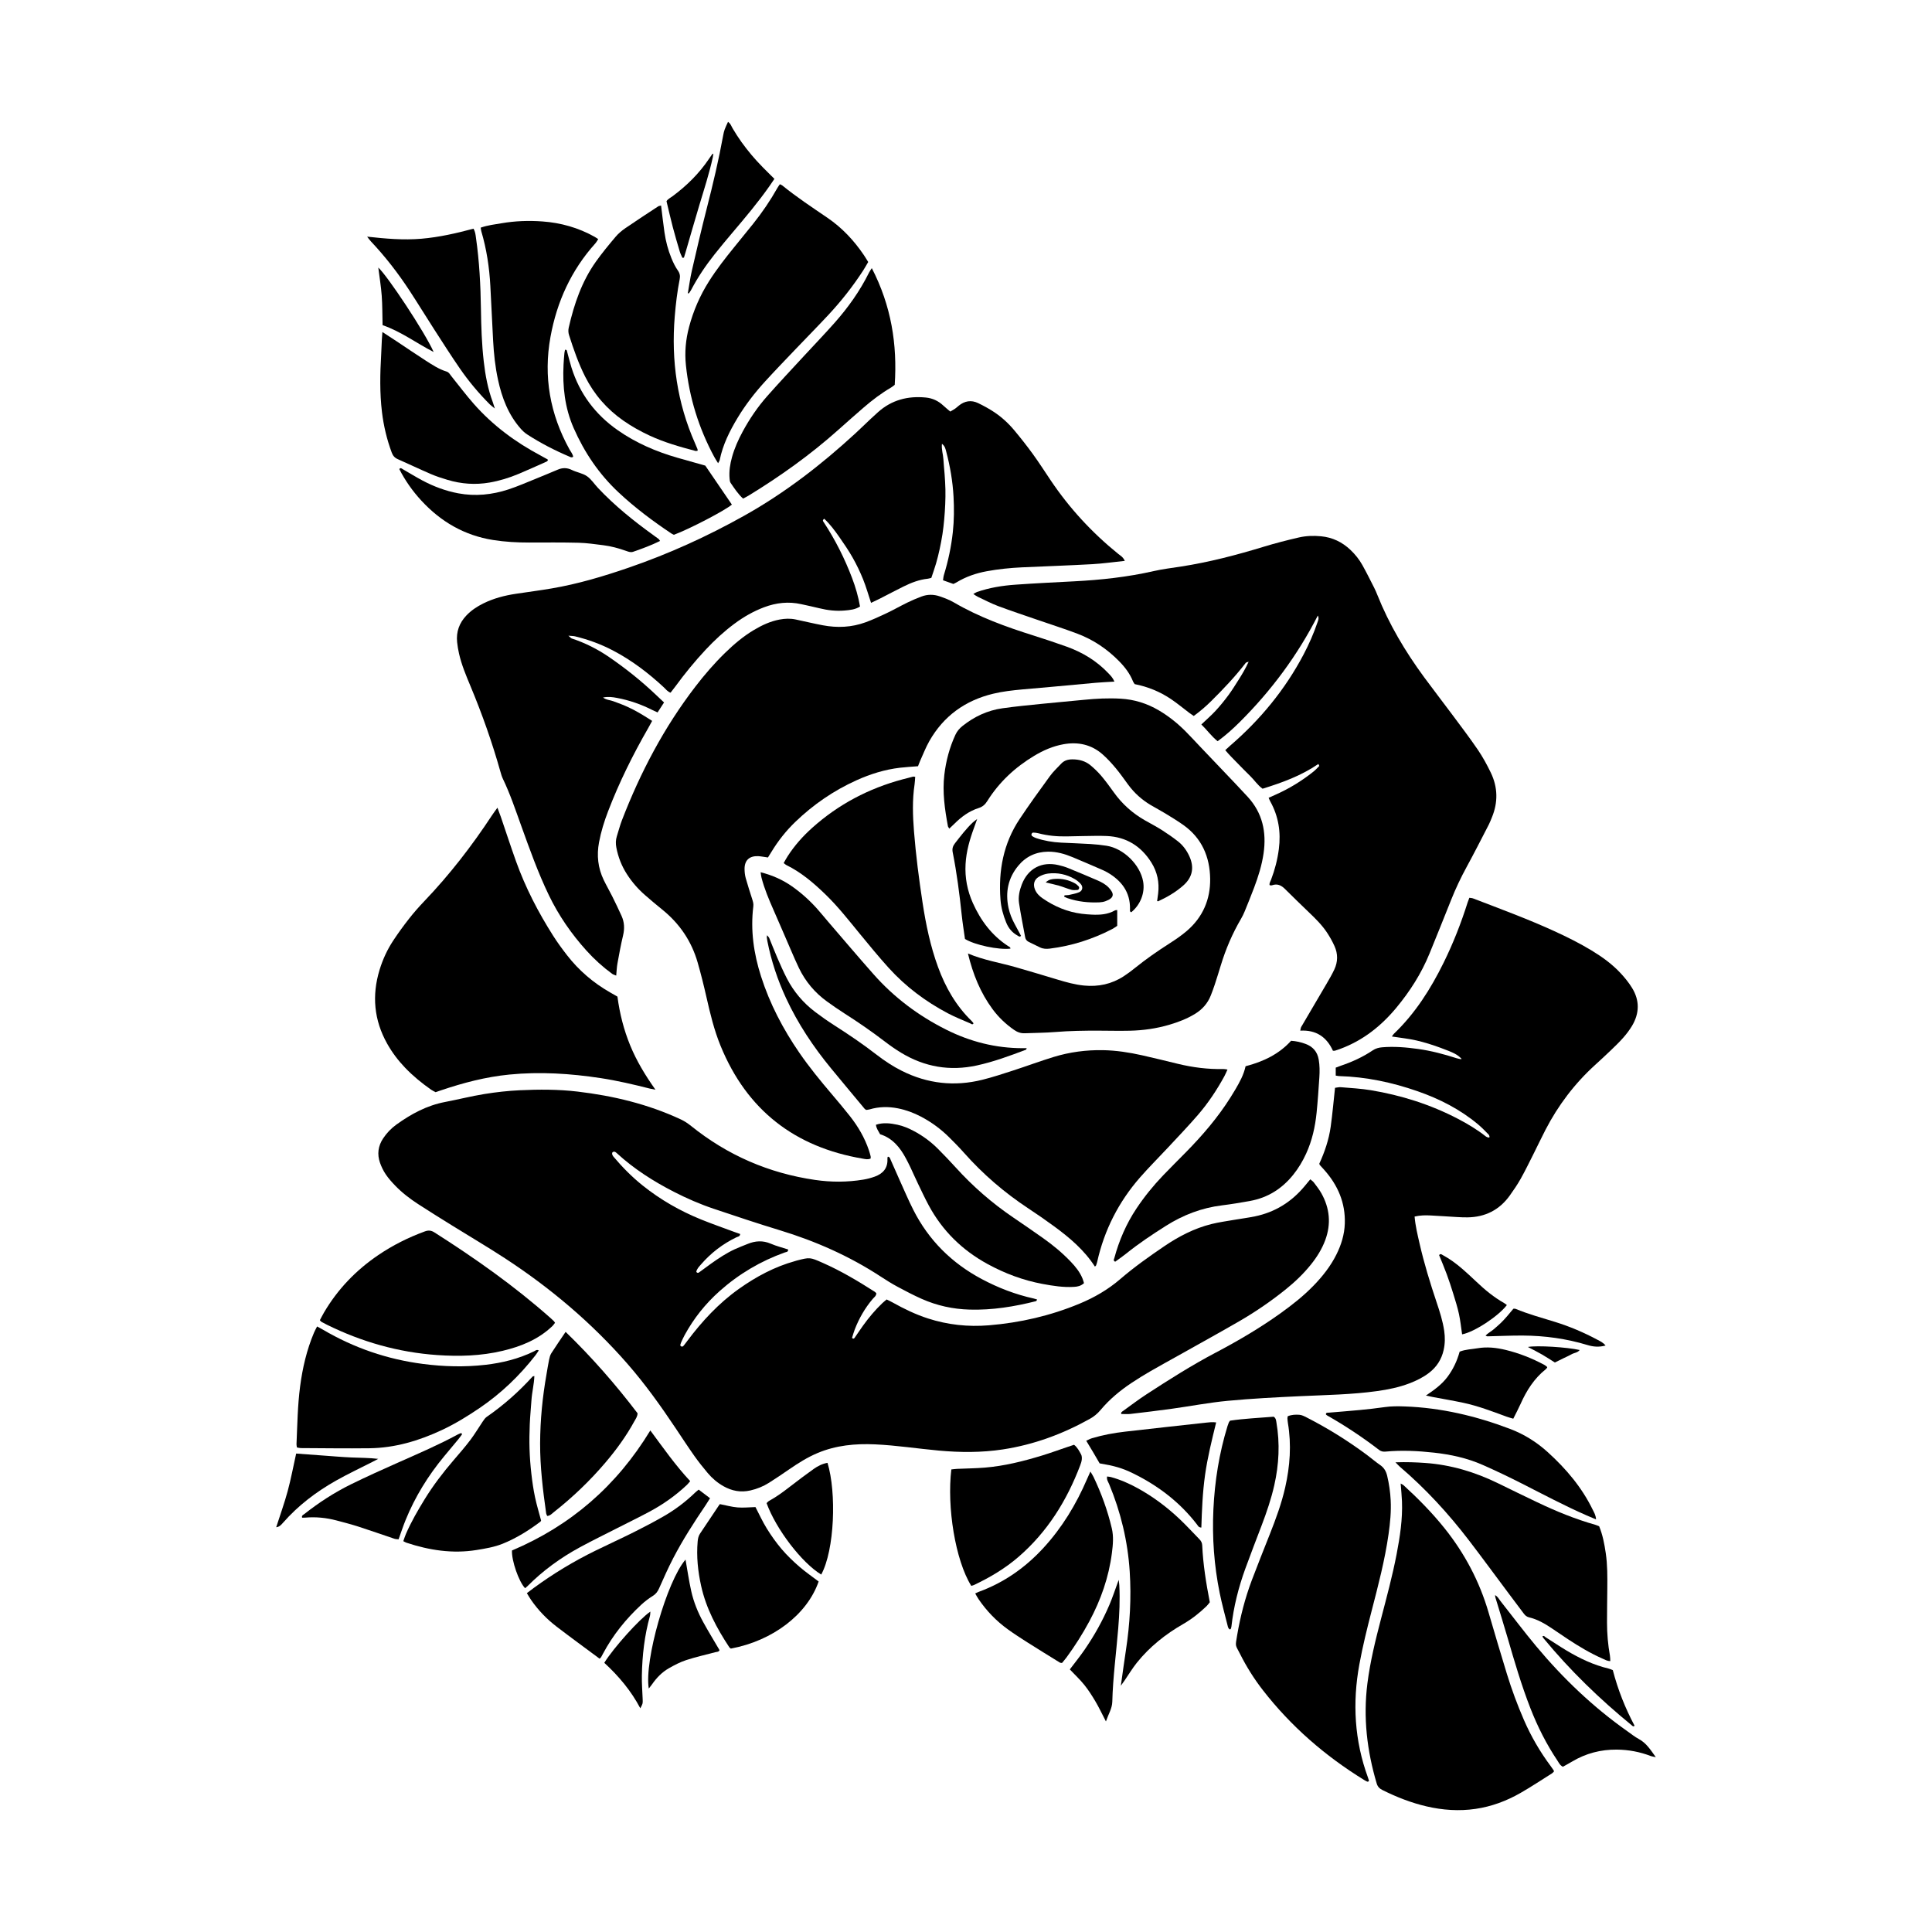 <?xml version="1.0" encoding="utf-8"?>
<!-- Generator: Adobe Illustrator 27.5.0, SVG Export Plug-In . SVG Version: 6.00 Build 0)  -->
<svg version="1.1" xmlns="http://www.w3.org/2000/svg" xmlns:xlink="http://www.w3.org/1999/xlink" x="0px" y="0px"
	 viewBox="0 0 500 500" style="enable-background:new 0 0 500 500;" xml:space="preserve">
<g id="BACKGROUND">
	<rect style="fill:#FFFFFF;" width="500" height="500"/>
</g>
<g id="OBJECTS">
	<g>
		<path d="M259.537,375.109c7.994-1.217,15.459-3.973,22.507-7.906c1.064-0.594,1.983-1.346,2.76-2.276
			c2.329-2.788,5.095-5.08,8.107-7.078c1.609-1.068,3.26-2.077,4.932-3.045c2.364-1.369,4.766-2.673,7.149-4.01
			c5.23-2.936,10.486-5.826,15.677-8.828c4.215-2.438,8.233-5.186,12.033-8.241c2.397-1.927,4.614-4.038,6.546-6.439
			c1.555-1.934,2.863-4.015,3.728-6.352c1.554-4.201,1.163-8.255-1.016-12.132c-0.552-0.982-1.265-1.875-1.942-2.782
			c-0.223-0.298-0.563-0.509-0.914-0.815c-0.543,0.654-1.005,1.212-1.468,1.77c-3.4,4.095-7.677,6.758-12.903,7.829
			c-1.76,0.361-3.549,0.581-5.321,0.889c-1.967,0.342-3.956,0.607-5.889,1.089c-4.45,1.108-8.47,3.204-12.238,5.761
			c-3.916,2.657-7.78,5.398-11.372,8.49c-3.167,2.726-6.727,4.779-10.569,6.372c-7.509,3.113-15.324,4.916-23.424,5.583
			c-5.392,0.444-10.647-0.119-15.782-1.78c-3.18-1.029-6.179-2.48-9.093-4.11c-0.51-0.285-1.043-0.528-1.581-0.798
			c-0.443,0.378-0.809,0.66-1.141,0.978c-1.836,1.757-3.466,3.694-4.945,5.756c-0.738,1.029-1.436,2.086-2.16,3.125
			c-0.148,0.212-0.318,0.451-0.715,0.089c0.224-0.701,0.426-1.464,0.71-2.195c1.118-2.88,2.637-5.526,4.641-7.89
			c0.371-0.438,0.946-0.775,0.933-1.484c-0.145-0.132-0.276-0.29-0.44-0.395c-4.326-2.769-8.733-5.39-13.444-7.466
			c-3.299-1.454-3.294-1.465-6.705-0.587c-0.129,0.033-0.253,0.083-0.382,0.118c-5.336,1.472-10.13,4.043-14.614,7.232
			c-5.215,3.709-9.503,8.342-13.323,13.437c-0.32,0.426-0.629,0.862-0.975,1.266c-0.259,0.302-0.559,0.31-0.863-0.085
			c0.058-0.213,0.096-0.478,0.201-0.712c0.3-0.668,0.599-1.339,0.95-1.981c2.353-4.314,5.372-8.099,9.041-11.368
			c4.988-4.444,10.633-7.775,16.923-10.022c0.329-0.117,0.843-0.051,0.814-0.752c-1.479-0.483-3.04-0.872-4.497-1.499
			c-2.049-0.882-4.012-0.749-6.003,0.072c-1.108,0.457-2.237,0.867-3.323,1.371c-2.184,1.014-4.187,2.338-6.143,3.733
			c-1.031,0.735-2.04,1.5-3.067,2.241c-0.224,0.161-0.477,0.237-0.737-0.117c0.132-0.784,0.715-1.351,1.23-1.944
			c2.566-2.961,5.611-5.297,9.142-7.004c0.371-0.179,0.945-0.176,0.983-0.859c-0.493-0.173-0.996-0.34-1.493-0.525
			c-2.872-1.069-5.768-2.077-8.606-3.226c-5.466-2.214-10.544-5.122-15.155-8.816c-2.768-2.217-5.245-4.73-7.527-7.438
			c-0.43-0.511-0.464-1.065-0.141-1.22c0.453-0.217,0.748,0.083,1.043,0.352c4.411,4.035,9.396,7.218,14.697,9.938
			c3.325,1.707,6.747,3.2,10.286,4.39c5.682,1.909,11.368,3.815,17.102,5.558c9.305,2.829,18.101,6.718,26.246,12.056
			c1.393,0.913,2.811,1.797,4.276,2.586c2.051,1.104,4.122,2.186,6.249,3.133c3.938,1.752,8.084,2.657,12.403,2.78
			c5.848,0.166,11.552-0.763,17.194-2.188c0.087-0.022,0.138-0.186,0.292-0.409c-0.331-0.101-0.613-0.21-0.905-0.275
			c-4.715-1.043-9.175-2.76-13.435-5.027c-7.763-4.132-13.732-10.047-17.709-17.903c-1.293-2.553-2.41-5.196-3.59-7.806
			c-0.769-1.699-1.498-3.417-2.265-5.117c-0.153-0.34-0.224-0.79-0.723-0.852c-0.034,0.05-0.084,0.093-0.093,0.144
			c-0.022,0.13-0.043,0.264-0.036,0.395c0.136,2.437-1.163,3.871-3.321,4.64c-0.936,0.333-1.913,0.594-2.893,0.756
			c-4.173,0.69-8.354,0.693-12.542,0.08c-11.947-1.748-22.635-6.382-32.042-13.951c-0.838-0.674-1.711-1.258-2.684-1.712
			c-8.483-3.955-17.456-6.101-26.705-7.197c-4.978-0.59-9.986-0.58-14.98-0.344c-3.055,0.144-6.115,0.487-9.134,0.975
			c-3.415,0.553-6.78,1.413-10.182,2.06c-4.692,0.893-8.765,3.09-12.581,5.838c-1.358,0.978-2.513,2.181-3.447,3.587
			c-1.309,1.97-1.582,4.092-0.814,6.297c0.369,1.057,0.879,2.098,1.504,3.025c0.703,1.042,1.56,1.994,2.436,2.903
			c1.765,1.832,3.783,3.375,5.907,4.759c2.959,1.927,5.965,3.784,8.964,5.648c4.528,2.814,9.129,5.516,13.591,8.431
			c11.725,7.658,22.336,16.633,31.571,27.191c4.617,5.278,8.683,10.973,12.574,16.797c1.592,2.383,3.159,4.784,4.812,7.125
			c1.075,1.522,2.242,2.984,3.442,4.41c1.165,1.384,2.541,2.552,4.126,3.443c2.173,1.221,4.461,1.647,6.937,1.081
			c1.715-0.392,3.31-1.043,4.782-1.966c1.805-1.133,3.566-2.338,5.322-3.546c2.31-1.59,4.678-3.076,7.271-4.168
			c4.773-2.01,9.779-2.48,14.894-2.248c5.533,0.251,11.005,1.107,16.512,1.611C248.51,375.913,254.039,375.946,259.537,375.109z"/>
		<path d="M225.283,108.452c-1.31,1.234-2.595,2.495-3.919,3.714c-8.807,8.108-18.229,15.392-28.694,21.258
			c-9.612,5.387-19.604,9.931-30.034,13.51c-6.5,2.23-13.066,4.195-19.849,5.348c-3.086,0.525-6.193,0.928-9.289,1.393
			c-2.914,0.438-5.742,1.175-8.398,2.485c-1.625,0.801-3.122,1.788-4.382,3.106c-1.859,1.945-2.693,4.257-2.414,6.935
			c0.103,0.991,0.272,1.98,0.492,2.952c0.663,2.938,1.835,5.705,2.988,8.47c3.004,7.202,5.6,14.544,7.713,22.057
			c0.18,0.639,0.367,1.288,0.653,1.884c1.879,3.913,3.253,8.022,4.721,12.094c2.192,6.079,4.352,12.168,7.166,18.001
			c2.539,5.265,5.823,10.016,9.73,14.346c2.015,2.234,4.235,4.248,6.666,6.022c0.281,0.205,0.651,0.287,1.041,0.453
			c0.113-1.151,0.142-2.155,0.32-3.133c0.441-2.422,0.88-4.849,1.453-7.242c0.423-1.765,0.354-3.44-0.388-5.074
			c-0.77-1.697-1.576-3.379-2.406-5.047c-0.712-1.431-1.52-2.815-2.213-4.255c-1.494-3.104-1.842-6.353-1.21-9.743
			c0.516-2.765,1.348-5.43,2.35-8.044c2.868-7.483,6.417-14.64,10.413-21.58c0.325-0.564,0.626-1.143,0.983-1.798
			c-0.862-0.542-1.635-1.049-2.428-1.523c-0.801-0.478-1.608-0.948-2.436-1.376c-0.828-0.428-1.673-0.826-2.532-1.187
			c-0.859-0.361-1.749-0.646-2.616-0.989c-0.824-0.326-1.788-0.295-2.702-0.972c1.349-0.273,2.463-0.117,3.577,0.092
			c3.231,0.605,6.305,1.667,9.232,3.161c0.4,0.204,0.817,0.376,1.309,0.601c0.583-0.897,1.115-1.716,1.676-2.579
			c-0.719-0.676-1.348-1.261-1.969-1.854c-3.819-3.643-7.926-6.929-12.279-9.911c-2.987-2.046-6.189-3.655-9.631-4.788
			c-0.204-0.067-0.357-0.288-0.874-0.726c0.878,0.083,1.326,0.072,1.747,0.174c3.38,0.822,6.625,2.008,9.714,3.618
			c4.885,2.545,9.219,5.846,13.244,9.58c0.518,0.481,0.94,1.105,1.732,1.382c0.435-0.563,0.849-1.075,1.238-1.606
			c2.441-3.341,5.054-6.539,7.883-9.559c2.283-2.437,4.729-4.697,7.413-6.69c2.366-1.757,4.899-3.213,7.664-4.255
			c3.132-1.181,6.329-1.536,9.618-0.804c1.56,0.347,3.126,0.673,4.677,1.055c2.153,0.53,4.331,0.787,6.541,0.593
			c1.372-0.12,2.766-0.238,4.002-1.041c-0.446-2.573-1.158-4.995-2.055-7.365c-1.918-5.066-4.344-9.874-7.314-14.407
			c-0.158-0.241-0.485-0.511,0.102-0.939c1.486,1.384,2.711,3.028,3.881,4.699c1.222,1.745,2.428,3.513,3.476,5.364
			c1.014,1.792,1.916,3.664,2.688,5.574c0.792,1.96,1.366,4.008,2.073,6.131c0.78-0.373,1.503-0.699,2.209-1.059
			c2.078-1.058,4.137-2.156,6.227-3.188c1.979-0.977,4.026-1.768,6.249-2.002c0.259-0.027,0.511-0.118,0.912-0.214
			c0.402-1.214,0.852-2.459,1.223-3.727c0.354-1.214,0.656-2.445,0.925-3.681c0.284-1.301,0.536-2.611,0.739-3.927
			c0.193-1.25,0.331-2.51,0.446-3.771c0.121-1.327,0.211-2.659,0.266-3.99c0.052-1.265,0.078-2.533,0.05-3.798
			c-0.03-1.332-0.122-2.663-0.214-3.992c-0.087-1.263-0.243-2.521-0.306-3.785c-0.063-1.271-0.537-2.513-0.379-4.033
			c0.817,0.631,0.929,1.358,1.111,2.043c1.01,3.811,1.67,7.686,1.888,11.62c0.17,3.061,0.15,6.123-0.181,9.185
			c-0.41,3.792-1.204,7.492-2.317,11.133c-0.126,0.413-0.145,0.86-0.221,1.338c0.993,0.354,1.86,0.663,2.677,0.954
			c0.327-0.161,0.575-0.262,0.801-0.399c2.423-1.472,5.051-2.379,7.83-2.89c3.02-0.555,6.067-0.87,9.131-1.01
			c6.059-0.276,12.121-0.482,18.177-0.818c2.72-0.151,5.428-0.542,8.427-0.854c-0.46-1.031-1.146-1.36-1.689-1.799
			c-6.788-5.49-12.645-11.83-17.515-19.08c-1.524-2.268-3-4.571-4.603-6.783c-1.524-2.102-3.137-4.144-4.8-6.138
			c-1.498-1.796-3.228-3.385-5.175-4.684c-1.323-0.883-2.737-1.65-4.17-2.344c-1.788-0.866-3.499-0.582-5.038,0.68
			c-0.309,0.253-0.601,0.532-0.929,0.758c-0.371,0.256-0.775,0.466-1.254,0.748c-0.654-0.563-1.268-1.06-1.846-1.595
			c-1.266-1.173-2.743-1.864-4.463-2.034c-4.671-0.462-8.866,0.622-12.415,3.812C226.556,107.276,225.914,107.858,225.283,108.452z"
			/>
		<path d="M262.823,151.312c-3.393,0.24-6.752,0.772-9.985,1.899c-0.281,0.098-0.531,0.288-0.941,0.516
			c0.504,0.319,0.816,0.566,1.167,0.73c1.748,0.82,3.465,1.726,5.269,2.402c3.367,1.261,6.784,2.386,10.182,3.562
			c3.461,1.198,6.956,2.306,10.379,3.604c4.104,1.556,7.678,3.977,10.755,7.118c1.506,1.536,2.792,3.221,3.59,5.243
			c0.094,0.238,0.275,0.442,0.42,0.668c3.407,0.668,6.542,1.954,9.388,3.868c1.655,1.113,3.191,2.401,4.786,3.604
			c0.355,0.268,0.732,0.508,1.107,0.768c1.654-1.204,3.115-2.462,4.49-3.823c3.176-3.145,6.253-6.377,8.977-9.931
			c0.083-0.108,0.293-0.119,0.742-0.287c-0.803,1.761-1.649,3.17-2.525,4.558c-0.888,1.409-1.768,2.829-2.758,4.165
			c-1.03,1.39-2.13,2.738-3.305,4.007c-1.121,1.21-2.378,2.294-3.653,3.508c1.466,1.424,2.612,3.051,4.214,4.34
			c2.133-1.558,4.009-3.256,5.798-5.039c8.113-8.088,14.872-17.18,20.126-27.48c0.375,0.684,0.1,1.222-0.086,1.766
			c-0.97,2.844-2.168,5.588-3.565,8.247c-4.807,9.142-11.255,16.964-19.068,23.687c-0.392,0.337-0.763,0.698-1.234,1.132
			c1.059,1.254,2.141,2.325,3.206,3.411c1.073,1.095,2.135,2.202,3.239,3.265c1.092,1.052,1.913,2.376,3.214,3.301
			c5.062-1.569,9.986-3.353,14.444-6.403c0.101,0.23,0.269,0.482,0.224,0.528c-0.506,0.525-1.012,1.061-1.581,1.513
			c-2.987,2.375-6.219,4.354-9.711,5.901c-0.542,0.24-1.08,0.486-1.808,0.814c0.19,0.424,0.28,0.67,0.405,0.896
			c2.156,3.866,2.803,7.987,2.24,12.36c-0.351,2.73-1.029,5.356-2.007,7.919c-0.173,0.453-0.49,0.91-0.391,1.407
			c0.193,0.059,0.254,0.096,0.313,0.092c0.132-0.007,0.269-0.015,0.392-0.057c1.306-0.45,2.316,0.029,3.241,0.945
			c2.082,2.062,4.18,4.109,6.297,6.136c1.688,1.617,3.353,3.259,4.642,5.218c0.728,1.107,1.384,2.279,1.927,3.487
			c0.892,1.985,0.873,4.035-0.048,6.009c-0.589,1.263-1.296,2.475-2,3.681c-2.183,3.74-4.394,7.464-6.578,11.203
			c-0.143,0.246-0.15,0.571-0.245,0.962c4.163-0.237,6.858,1.701,8.451,5.198c0.263,0,0.404,0.032,0.523-0.006
			c0.507-0.163,1.011-0.336,1.51-0.523c5.77-2.163,10.426-5.852,14.33-10.541c3.56-4.275,6.53-8.925,8.639-14.092
			c1.888-4.625,3.753-9.26,5.601-13.901c1.16-2.913,2.497-5.735,4.001-8.489c1.979-3.623,3.842-7.309,5.74-10.976
			c0.305-0.59,0.533-1.22,0.789-1.835c1.628-3.914,1.556-7.818-0.28-11.619c-0.983-2.033-2.073-4.04-3.344-5.903
			c-2.139-3.136-4.444-6.159-6.71-9.207c-2.386-3.209-4.841-6.367-7.207-9.59c-4.868-6.632-9.056-13.657-12.11-21.323
			c-0.246-0.618-0.508-1.234-0.81-1.826c-0.998-1.957-1.972-3.929-3.043-5.846c-0.814-1.458-1.856-2.767-3.073-3.923
			c-2.149-2.04-4.667-3.261-7.645-3.543c-1.945-0.185-3.883-0.119-5.765,0.318c-3.046,0.707-6.083,1.483-9.074,2.396
			c-7.017,2.142-14.098,3.988-21.355,5.117c-2.369,0.369-4.76,0.648-7.093,1.18c-6.782,1.548-13.658,2.289-20.589,2.648
			C272.933,150.708,267.874,150.955,262.823,151.312z"/>
		<path d="M380.268,232.347c-0.175,0.468-0.33,0.831-0.448,1.205c-1.69,5.344-3.728,10.553-6.205,15.58
			c-3.348,6.795-7.359,13.137-12.882,18.417c-0.175,0.167-0.292,0.393-0.513,0.698c2.233,0.349,4.339,0.559,6.385,1.031
			c2.069,0.478,4.111,1.126,6.107,1.857c3.752,1.374,4.451,1.796,5.541,2.883c-0.053,0.034-0.114,0.106-0.159,0.097
			c-0.385-0.074-0.778-0.133-1.15-0.252c-3.239-1.041-6.521-1.911-9.895-2.384c-3.107-0.436-6.224-0.704-9.366-0.437
			c-0.879,0.075-1.676,0.291-2.429,0.798c-2.557,1.723-5.342,2.99-8.259,3.976c-0.431,0.146-0.852,0.32-1.309,0.493
			c0,0.721,0,1.355,0,2.05c0.346,0.056,0.6,0.126,0.855,0.133c6.99,0.194,13.74,1.626,20.325,3.919
			c5.711,1.988,11.03,4.699,15.685,8.604c0.966,0.811,1.839,1.735,2.73,2.631c0.147,0.148,0.164,0.424,0.234,0.624
			c-0.182,0.091-0.252,0.157-0.292,0.142c-0.239-0.091-0.505-0.156-0.699-0.31c-2.26-1.782-4.717-3.252-7.262-4.577
			c-7.095-3.693-14.632-6.073-22.502-7.38c-2.556-0.424-5.163-0.553-7.75-0.776c-0.497-0.043-1.011,0.103-1.504,0.16
			c-0.377,3.448-0.663,6.759-1.12,10.047c-0.47,3.378-1.574,6.593-2.949,9.583c0.071,0.208,0.076,0.285,0.116,0.33
			c0.397,0.446,0.805,0.883,1.202,1.33c3.498,3.947,5.457,8.485,5.282,13.833c-0.093,2.848-0.915,5.506-2.182,8.037
			c-1.506,3.011-3.564,5.62-5.897,8.024c-2.61,2.689-5.538,4.997-8.577,7.174c-5.321,3.81-10.953,7.119-16.734,10.161
			c-6.203,3.264-12.107,7.01-17.97,10.827c-2.064,1.344-4.026,2.844-6.028,4.283c-0.251,0.181-0.596,0.342-0.464,0.783
			c0.795,0,1.597,0.078,2.38-0.013c3.572-0.417,7.144-0.845,10.706-1.339c4.816-0.667,9.604-1.596,14.438-2.053
			c6.299-0.596,12.627-0.917,18.95-1.211c6.59-0.307,13.19-0.4,19.738-1.31c2.843-0.395,5.646-0.967,8.34-1.99
			c1.814-0.689,3.544-1.538,5.093-2.724c1.983-1.518,3.246-3.485,3.791-5.931c0.368-1.652,0.383-3.296,0.138-4.963
			c-0.37-2.519-1.147-4.928-1.951-7.328c-1.692-5.055-3.262-10.146-4.445-15.347c-0.5-2.2-1.046-4.394-1.264-6.885
			c1.479-0.341,2.805-0.349,4.127-0.283c2.263,0.112,4.523,0.28,6.786,0.407c0.931,0.053,1.864,0.098,2.795,0.085
			c4.576-0.065,8.25-1.919,10.922-5.649c1.007-1.406,1.989-2.844,2.834-4.35c1.173-2.089,2.22-4.25,3.299-6.392
			c1.049-2.082,2.039-4.195,3.11-6.265c3.279-6.336,7.521-11.941,12.801-16.751c1.38-1.257,2.754-2.521,4.099-3.814
			c1.104-1.062,2.213-2.127,3.224-3.276c0.832-0.946,1.612-1.963,2.259-3.042c1.951-3.252,2.022-6.589,0.026-9.836
			c-0.83-1.351-1.85-2.611-2.93-3.778c-2.187-2.363-4.78-4.237-7.527-5.905c-3.138-1.905-6.419-3.533-9.754-5.056
			c-6.852-3.131-13.919-5.728-20.944-8.429C380.943,232.402,380.614,232.404,380.268,232.347z"/>
		<path d="M180.552,249.094c0.845,2.942,1.586,5.917,2.261,8.903c0.97,4.293,1.996,8.567,3.665,12.65
			c6.806,16.646,19.212,26.247,36.86,29.221c0.642,0.108,1.307,0.29,1.986-0.051c0-0.195,0.037-0.396-0.007-0.576
			c-0.128-0.516-0.271-1.03-0.441-1.534c-1.095-3.259-2.813-6.182-4.927-8.869c-1.524-1.937-3.117-3.822-4.712-5.702
			c-2.935-3.456-5.809-6.96-8.38-10.699c-4.214-6.128-7.634-12.653-9.906-19.76c-1.891-5.914-2.762-11.932-1.99-18.129
			c0.088-0.706-0.12-1.307-0.32-1.94c-0.562-1.777-1.15-3.547-1.647-5.342c-0.211-0.76-0.298-1.576-0.304-2.368
			c-0.017-2.249,1.247-3.417,3.524-3.326c0.398,0.016,0.794,0.084,1.19,0.138c0.445,0.061,0.889,0.134,1.338,0.202
			c0.331-0.531,0.617-0.978,0.892-1.432c1.739-2.864,3.798-5.473,6.214-7.796c4.654-4.475,9.904-8.079,15.792-10.739
			c3.603-1.628,7.344-2.796,11.281-3.258c1.514-0.178,3.04-0.257,4.659-0.389c0.18-0.456,0.351-0.954,0.568-1.432
			c0.77-1.696,1.44-3.451,2.357-5.064c3.693-6.495,9.264-10.516,16.505-12.264c2.469-0.596,4.985-0.873,7.505-1.111
			c2.521-0.238,5.045-0.438,7.566-0.667c3.848-0.35,7.694-0.723,11.544-1.06c1.514-0.133,3.035-0.194,4.788-0.302
			c-0.434-1.027-1.015-1.576-1.556-2.148c-3.04-3.214-6.722-5.438-10.859-6.916c-2.822-1.007-5.665-1.959-8.523-2.859
			c-7.129-2.247-14.132-4.78-20.621-8.573c-1.14-0.666-2.409-1.14-3.664-1.571c-1.551-0.533-3.157-0.539-4.706,0.047
			c-1.243,0.47-2.474,0.99-3.668,1.572c-1.796,0.875-3.534,1.872-5.338,2.729c-1.802,0.856-3.623,1.695-5.495,2.379
			c-3.588,1.309-7.297,1.471-11.032,0.766c-2.355-0.445-4.687-1.005-7.032-1.503c-1.388-0.295-2.77-0.244-4.166,0.018
			c-2.397,0.451-4.559,1.464-6.629,2.696c-2.766,1.645-5.203,3.714-7.5,5.953c-2.774,2.704-5.297,5.631-7.655,8.699
			c-8.105,10.544-14.221,22.187-19.001,34.558c-0.527,1.363-0.888,2.791-1.332,4.187c-0.31,0.973-0.318,1.928-0.121,2.947
			c0.474,2.457,1.366,4.726,2.71,6.829c1.302,2.037,2.87,3.845,4.689,5.43c1.457,1.27,2.932,2.521,4.437,3.732
			C175.849,238.99,178.959,243.548,180.552,249.094z"/>
		<path d="M284.423,266.734c2.665,0.011,5.332,0.073,7.995,0.013c3.475-0.078,6.901-0.566,10.243-1.555
			c2.307-0.682,4.54-1.538,6.603-2.799c1.878-1.148,3.279-2.707,4.087-4.768c0.364-0.929,0.716-1.865,1.026-2.813
			c0.539-1.645,1.053-3.298,1.557-4.954c1.284-4.223,3.004-8.255,5.241-12.065c0.369-0.629,0.69-1.294,0.966-1.969
			c0.83-2.034,1.655-4.072,2.431-6.127c1.083-2.87,1.997-5.79,2.439-8.84c0.797-5.5-0.266-10.475-4.125-14.661
			c-1.083-1.176-2.175-2.344-3.276-3.503c-2.983-3.139-5.974-6.271-8.961-9.407c-1.287-1.351-2.542-2.733-3.861-4.051
			c-2.081-2.079-4.362-3.914-6.907-5.407c-3.042-1.784-6.306-2.808-9.837-3.011c-3.204-0.184-6.39-0.022-9.577,0.3
			c-3.578,0.361-7.163,0.657-10.741,1.024c-3.444,0.352-6.895,0.675-10.321,1.163c-3.838,0.546-7.254,2.148-10.292,4.563
			c-0.798,0.634-1.427,1.365-1.859,2.303c-1.518,3.297-2.437,6.746-2.861,10.35c-0.529,4.5,0.115,8.904,0.927,13.301
			c0.032,0.175,0.184,0.329,0.358,0.624c0.471-0.448,0.896-0.834,1.302-1.239c1.814-1.813,3.842-3.317,6.309-4.094
			c1.032-0.325,1.673-0.927,2.232-1.82c3.064-4.895,7.186-8.716,12.116-11.682c2.356-1.418,4.855-2.509,7.576-2.999
			c3.745-0.674,7.184,0.042,10.09,2.575c1.248,1.088,2.376,2.333,3.442,3.605c1.154,1.377,2.179,2.861,3.246,4.309
			c1.563,2.121,3.485,3.848,5.738,5.202c1.256,0.754,2.562,1.425,3.812,2.189c1.59,0.972,3.19,1.937,4.708,3.015
			c4.786,3.397,6.863,8.247,6.941,13.933c0.073,5.322-1.902,9.906-5.977,13.428c-1.404,1.214-2.959,2.272-4.526,3.276
			c-3.09,1.978-6.097,4.063-8.952,6.369c-0.932,0.752-1.896,1.474-2.898,2.128c-3.132,2.045-6.576,2.779-10.291,2.417
			c-2.338-0.228-4.574-0.854-6.809-1.527c-3.633-1.094-7.266-2.188-10.914-3.233c-4.014-1.15-8.172-1.789-12.321-3.533
			c1.301,5.372,3.233,10.15,6.367,14.397c1.557,2.11,3.427,3.889,5.587,5.383c0.863,0.598,1.751,0.906,2.795,0.861
			c2.596-0.112,5.2-0.107,7.788-0.317C276.832,266.778,280.625,266.719,284.423,266.734z"/>
		<path d="M100.2,270.103c1.278,2.278,2.84,4.347,4.647,6.232c2.037,2.125,4.302,3.98,6.71,5.664
			c0.372,0.26,0.793,0.449,1.163,0.656c0.52-0.177,0.96-0.328,1.4-0.477c5.756-1.947,11.608-3.481,17.673-4.08
			c7.941-0.785,15.835-0.279,23.7,0.923c4.283,0.655,8.496,1.645,12.693,2.706c0.373,0.094,0.756,0.152,1.447,0.288
			c-2.677-3.773-4.901-7.469-6.549-11.49c-1.65-4.027-2.706-8.205-3.29-12.602c-0.632-0.363-1.261-0.725-1.891-1.084
			c-4.337-2.473-8.066-5.66-11.13-9.598c-1.267-1.628-2.493-3.299-3.599-5.038c-3.871-6.087-7.177-12.468-9.618-19.268
			c-1.372-3.822-2.625-7.686-3.939-11.529c-0.233-0.681-0.499-1.35-0.882-2.378c-0.622,0.871-1.024,1.395-1.385,1.945
			c-5.21,7.924-10.987,15.397-17.548,22.258c-1.38,1.443-2.704,2.95-3.937,4.52c-1.438,1.831-2.811,3.721-4.094,5.664
			c-1.547,2.343-2.72,4.888-3.54,7.58C96.208,257.637,96.786,264.019,100.2,270.103z"/>
		<path d="M283.651,327.516c0.109-0.313,0.228-0.624,0.3-0.946c1.837-8.237,5.557-15.53,11.103-21.869
			c2.324-2.656,4.836-5.147,7.241-7.732c2.586-2.781,5.219-5.523,7.701-8.395c2.663-3.082,4.919-6.47,6.872-10.05
			c0.277-0.507,0.492-1.048,0.806-1.726c-0.49-0.064-0.798-0.144-1.103-0.137c-3.956,0.093-7.844-0.406-11.684-1.332
			c-3.107-0.75-6.209-1.526-9.328-2.222c-3.321-0.742-6.684-1.263-10.091-1.326c-4.359-0.08-8.654,0.491-12.82,1.77
			c-3.5,1.074-6.935,2.357-10.419,3.487c-2.659,0.862-5.32,1.742-8.029,2.415c-7.198,1.787-14.147,1.016-20.794-2.313
			c-2.333-1.169-4.502-2.598-6.559-4.194c-3.532-2.741-7.234-5.231-10.996-7.642c-1.681-1.077-3.323-2.227-4.913-3.435
			c-3.07-2.331-5.515-5.222-7.289-8.644c-0.918-1.772-1.717-3.608-2.514-5.439c-0.718-1.648-1.352-3.333-2.044-4.993
			c-0.101-0.242-0.318-0.437-0.563-0.762c-0.046,0.328-0.091,0.46-0.077,0.587c0.037,0.33,0.091,0.66,0.155,0.986
			c1.007,5.124,2.652,10.038,4.85,14.772c3.051,6.571,7.037,12.543,11.627,18.124c2.878,3.5,5.787,6.976,8.686,10.459
			c0.081,0.098,0.212,0.154,0.408,0.291c0.246-0.038,0.578-0.053,0.889-0.145c2.419-0.711,4.857-0.752,7.319-0.265
			c2.109,0.418,4.097,1.161,5.995,2.159c2.674,1.406,5.084,3.181,7.23,5.301c1.327,1.311,2.639,2.644,3.875,4.04
			c4.892,5.523,10.43,10.287,16.583,14.353c2.279,1.506,4.531,3.058,6.733,4.674c3.987,2.926,7.759,6.087,10.561,10.422
			C283.557,327.608,283.632,327.571,283.651,327.516z"/>
		<path d="M401.307,457.052c-2.757-3.701-5.064-7.663-6.903-11.896c-1.699-3.912-3.182-7.906-4.431-11.982
			c-1.618-5.282-3.189-10.578-4.736-15.881c-2.345-8.036-6.188-15.291-11.41-21.808c-3.212-4.009-6.818-7.661-10.608-11.127
			c-0.137-0.125-0.327-0.193-0.726-0.419c0.127,1.692,0.279,3.145,0.336,4.602c0.183,4.624-0.517,9.164-1.386,13.683
			c-1.081,5.626-2.579,11.152-4.026,16.69c-1.447,5.54-2.818,11.092-3.538,16.791c-1.113,8.808-0.108,17.396,2.411,25.861
			c0.259,0.87,0.754,1.331,1.507,1.706c3.651,1.814,7.426,3.301,11.4,4.222c4.185,0.97,8.41,1.27,12.693,0.641
			c4.148-0.609,7.997-2.049,11.603-4.113c2.771-1.587,5.436-3.36,8.141-5.061c0.212-0.133,0.374-0.345,0.513-0.477
			c-0.02-0.167-0.006-0.244-0.038-0.29C401.848,457.808,401.584,457.424,401.307,457.052z"/>
		<path d="M351.806,430.714c0.854-4.654,1.985-9.239,3.169-13.815c1.702-6.574,3.427-13.143,4.385-19.88
			c0.413-2.905,0.698-5.823,0.548-8.762c-0.109-2.131-0.411-4.237-0.908-6.318c-0.274-1.147-0.786-2.076-1.789-2.768
			c-1.15-0.793-2.214-1.709-3.334-2.547c-4.973-3.717-10.225-6.988-15.754-9.811c-0.582-0.297-1.216-0.625-1.844-0.669
			c-0.979-0.07-1.993-0.037-3.008,0.372c-0.049,0.304-0.095,0.434-0.086,0.56c0.029,0.398,0.057,0.799,0.123,1.192
			c0.945,5.602,0.55,11.146-0.697,16.658c-0.944,4.171-2.418,8.164-3.986,12.13c-1.566,3.962-3.153,7.917-4.657,11.902
			c-1.744,4.622-2.97,9.397-3.799,14.261c-0.523,3.068-0.474,2.365,0.724,4.757c1.675,3.343,3.657,6.504,5.953,9.456
			c7.28,9.361,16.092,17.002,26.172,23.211c0.17,0.105,0.341,0.213,0.524,0.291c0.217,0.093,0.438,0.348,0.758-0.051
			c-0.077-0.245-0.16-0.552-0.27-0.85C350.527,450.469,349.974,440.69,351.806,430.714z"/>
		<path d="M190.009,63.971c-2.311,2.845-4.564,5.731-6.527,8.833c-2.333,3.686-4.047,7.633-5.162,11.853
			c-0.859,3.252-1.159,6.498-0.805,9.879c0.878,8.398,3.324,16.276,7.321,23.692c0.279,0.517,0.611,1.006,1.004,1.648
			c0.194-0.374,0.367-0.582,0.415-0.816c0.807-3.977,2.588-7.539,4.665-10.972c2.042-3.374,4.449-6.482,7.103-9.388
			c2.605-2.852,5.291-5.63,7.956-8.426c2.804-2.941,5.662-5.83,8.431-8.803c3.32-3.564,6.326-7.384,8.98-11.474
			c0.463-0.713,0.869-1.463,1.301-2.194c-0.422-0.673-0.757-1.246-1.128-1.795c-2.563-3.789-5.641-7.066-9.441-9.656
			c-3.961-2.701-7.967-5.344-11.692-8.376c-0.147-0.119-0.347-0.172-0.605-0.295c-0.224,0.336-0.459,0.644-0.647,0.978
			c-1.832,3.259-3.932,6.338-6.264,9.257C193.293,59.944,191.647,61.954,190.009,63.971z"/>
		<path d="M147.194,84.76c-0.153,0.671-0.133,1.313,0.075,1.964c1.177,3.682,2.436,7.328,4.188,10.789
			c2.337,4.615,5.63,8.384,9.865,11.344c2.136,1.493,4.401,2.758,6.761,3.856c3.822,1.778,7.856,2.927,11.917,3.991
			c0.17,0.045,0.374-0.044,0.562-0.07c-0.022-0.17-0.013-0.308-0.06-0.424c-0.198-0.494-0.405-0.985-0.621-1.472
			c-4.634-10.468-6.194-21.424-5.261-32.789c0.267-3.257,0.65-6.493,1.283-9.699c0.161-0.816,0.051-1.501-0.469-2.239
			c-0.683-0.968-1.211-2.069-1.663-3.171c-0.887-2.163-1.479-4.422-1.81-6.737c-0.32-2.238-0.571-4.486-0.876-6.911
			c-0.374,0.103-0.587,0.111-0.74,0.212c-2.838,1.868-5.689,3.715-8.488,5.639c-0.925,0.636-1.818,1.382-2.539,2.236
			c-1.76,2.085-3.505,4.196-5.087,6.417C150.574,72.83,148.581,78.676,147.194,84.76z"/>
		<path d="M83.197,342.098c0.465,0.258,0.936,0.507,1.414,0.743c9.008,4.44,18.501,7.15,28.531,7.847
			c5.672,0.394,11.329,0.235,16.896-1.084c4.794-1.136,9.273-2.936,12.912-6.409c0.27-0.258,0.476-0.583,0.688-0.849
			c-0.141-0.211-0.198-0.338-0.291-0.429c-0.285-0.28-0.578-0.553-0.877-0.818c-9.355-8.292-19.531-15.468-30.063-22.165
			c-0.815-0.518-1.546-0.579-2.437-0.253c-4.278,1.563-8.319,3.584-12.086,6.143c-5.766,3.916-10.491,8.821-14.027,14.845
			c-0.368,0.626-0.692,1.278-1.078,1.997C83.013,341.913,83.087,342.038,83.197,342.098z"/>
		<path d="M362.272,379.58c6.667,5.694,12.568,12.112,17.889,19.063c3.483,4.55,6.868,9.175,10.299,13.764
			c1.277,1.708,2.562,3.409,3.84,5.116c0.363,0.484,0.736,0.886,1.393,1.04c2.173,0.508,4.076,1.611,5.908,2.845
			c1.382,0.931,2.755,1.874,4.145,2.791c2.895,1.909,5.868,3.685,9.051,5.081c0.592,0.26,1.16,0.623,1.945,0.603
			c-0.03-0.507-0.012-0.97-0.093-1.416c-0.51-2.828-0.754-5.68-0.755-8.55c-0.001-2.932,0.048-5.864,0.074-8.796
			c0.027-3.066,0.051-6.133-0.401-9.177c-0.351-2.368-0.786-4.717-1.712-6.951c-0.356-0.137-0.656-0.281-0.972-0.371
			c-5.209-1.471-10.193-3.523-15.07-5.845c-3.368-1.603-6.719-3.24-10.069-4.88c-5.986-2.93-12.259-4.82-18.931-5.289
			c-2.391-0.168-4.782-0.262-7.667-0.163C361.739,379.045,361.986,379.335,362.272,379.58z"/>
		<path d="M236.852,201.051c-0.276-0.036-0.414-0.092-0.532-0.063c-0.905,0.224-1.807,0.46-2.707,0.701
			c-8.776,2.349-16.609,6.456-23.391,12.53c-2.446,2.191-4.613,4.621-6.388,7.389c-0.355,0.554-0.665,1.136-1.022,1.751
			c0.278,0.211,0.464,0.404,0.691,0.515c3.881,1.907,7.112,4.679,10.184,7.659c3.214,3.118,5.965,6.64,8.798,10.093
			c2.451,2.988,4.905,5.979,7.495,8.846c4.376,4.843,9.542,8.711,15.304,11.759c1.879,0.994,3.871,1.774,5.823,2.626
			c0.236,0.103,0.538,0.429,0.822,0.036c-0.027-0.079-0.033-0.152-0.072-0.201c-0.123-0.156-0.248-0.314-0.391-0.453
			c-4.052-3.935-6.774-8.695-8.7-13.959c-1.978-5.408-3.145-11.006-4.009-16.68c-0.933-6.128-1.728-12.274-2.218-18.452
			c-0.321-4.054-0.456-8.12,0.154-12.17C236.789,202.34,236.802,201.689,236.852,201.051z"/>
		<path d="M288.609,326.531c0.901-0.661,1.886-1.327,2.809-2.071c3.272-2.638,6.757-4.96,10.308-7.204
			c4.464-2.821,9.247-4.66,14.5-5.307c2.442-0.301,4.874-0.71,7.296-1.148c4.589-0.83,8.278-3.174,11.182-6.798
			c1.34-1.673,2.428-3.495,3.32-5.442c1.543-3.368,2.34-6.933,2.709-10.592c0.308-3.047,0.51-6.105,0.713-9.161
			c0.101-1.527,0.097-3.051-0.163-4.579c-0.349-2.05-1.516-3.365-3.406-4.068c-1.18-0.439-2.407-0.724-3.743-0.809
			c-3.157,3.481-7.204,5.4-11.78,6.592c-0.509,2.291-1.556,4.144-2.632,5.982c-0.404,0.689-0.825,1.368-1.25,2.045
			c-3.276,5.217-7.265,9.855-11.572,14.234c-1.961,1.994-3.95,3.962-5.886,5.981c-2.54,2.649-4.844,5.493-6.884,8.547
			c-2.652,3.969-4.51,8.292-5.753,12.888C288.304,325.887,288.014,326.227,288.609,326.531z"/>
		<path d="M77.822,374.765c5.929,0.028,11.859,0.115,17.787,0.042c6.571-0.082,12.748-1.919,18.658-4.672
			c3.445-1.605,6.686-3.594,9.832-5.729c5.561-3.773,10.353-8.363,14.478-13.659c0.309-0.397,0.566-0.834,0.854-1.261
			c-0.539-0.294-0.858,0.054-1.188,0.216c-3.996,1.959-8.25,3.01-12.641,3.513c-5.385,0.616-10.764,0.468-16.141-0.228
			c-9.243-1.195-17.868-4.154-25.896-8.874c-0.451-0.265-0.916-0.506-1.499-0.826c-0.295,0.588-0.588,1.096-0.815,1.633
			c-1.877,4.451-2.955,9.108-3.582,13.883c-0.652,4.963-0.713,9.963-0.935,14.953c-0.011,0.254,0.064,0.512,0.109,0.842
			C77.19,374.659,77.506,374.764,77.822,374.765z"/>
		<path d="M208.016,92.181c-3.159,3.428-6.357,6.822-9.443,10.316c-2.474,2.801-4.577,5.887-6.36,9.181
			c-1.144,2.113-2.123,4.296-2.768,6.619c-0.503,1.81-0.793,3.644-0.632,5.526c0.033,0.388,0.06,0.839,0.266,1.14
			c0.971,1.413,1.902,2.867,3.232,4.076c0.517-0.28,0.992-0.509,1.44-0.783c8.199-5.016,15.996-10.579,23.175-16.988
			c2.186-1.952,4.385-3.891,6.6-5.809c2.219-1.922,4.555-3.687,7.094-5.173c0.335-0.196,0.628-0.464,0.935-0.694
			c0.694-10.501-0.906-20.476-5.934-30.203c-0.378,0.606-0.571,0.864-0.712,1.148c-2.347,4.753-5.396,9.032-8.896,12.985
			C213.41,86.462,210.679,89.291,208.016,92.181z"/>
		<path d="M126.901,73.999c0.252,4.72,0.466,9.441,0.718,14.16c0.182,3.393,0.541,6.771,1.26,10.094
			c1.011,4.673,2.671,9.067,5.9,12.714c0.477,0.539,1.024,1.051,1.625,1.442c3.467,2.256,7.135,4.141,10.941,5.758
			c0.293,0.125,0.586,0.345,0.991,0.035c-0.107-0.711-0.604-1.268-0.944-1.883c-5.055-9.135-6.792-18.856-4.927-29.13
			c1.65-9.09,5.362-17.247,11.585-24.174c0.289-0.321,0.493-0.718,0.77-1.129c-0.392-0.254-0.66-0.45-0.946-0.61
			c-4.195-2.346-8.714-3.623-13.489-3.967c-3.529-0.254-7.059-0.136-10.552,0.463c-1.759,0.302-3.55,0.491-5.427,1.14
			c0.07,0.427,0.086,0.691,0.158,0.938C125.927,64.47,126.645,69.198,126.901,73.999z"/>
		<path d="M139.935,117.908c-6.536-3.469-12.407-7.814-17.311-13.378c-2.025-2.297-3.867-4.755-5.787-7.145
			c-0.371-0.462-0.631-1.032-1.264-1.224c-2.005-0.609-3.729-1.768-5.464-2.879c-2.525-1.617-4.996-3.317-7.495-4.976
			c-1.103-0.732-2.217-1.449-3.647-2.381c-0.069,0.927-0.118,1.442-0.144,1.959c-0.062,1.265-0.098,2.531-0.172,3.796
			c-0.291,4.997-0.401,9.992,0.202,14.976c0.434,3.586,1.266,7.076,2.525,10.466c0.297,0.8,0.747,1.347,1.546,1.699
			c2.865,1.263,5.69,2.618,8.566,3.855c1.403,0.604,2.869,1.078,4.335,1.516c3.565,1.064,7.184,1.329,10.872,0.692
			c2.578-0.446,5.053-1.211,7.454-2.214c2.459-1.027,4.885-2.131,7.319-3.215c0.151-0.067,0.246-0.262,0.362-0.392
			c-0.068-0.087-0.099-0.158-0.152-0.189C141.101,118.549,140.523,118.22,139.935,117.908z"/>
		<path d="M140.036,393.506c-0.516-1.952-1.141-3.984-1.577-6.056c-0.424-2.017-0.719-4.067-0.95-6.116
			c-0.238-2.116-0.4-4.246-0.466-6.374c-0.067-2.129-0.025-4.265,0.062-6.394c0.084-2.062,0.303-4.117,0.434-6.178
			c0.133-2.088,0.68-4.134,0.755-6.283c-0.251,0.083-0.413,0.087-0.488,0.17c-3.553,3.915-7.484,7.395-11.837,10.402
			c-0.417,0.288-0.729,0.757-1.022,1.188c-1.084,1.595-2.064,3.267-3.225,4.802c-1.365,1.805-2.857,3.515-4.332,5.234
			c-2.739,3.191-5.288,6.522-7.492,10.106c-1.78,2.895-3.481,5.836-4.839,8.96c-0.258,0.594-0.445,1.219-0.685,1.884
			c0.352,0.175,0.57,0.318,0.809,0.397c5.897,1.952,11.917,2.89,18.107,1.897c2.293-0.368,4.646-0.764,6.781-1.622
			c3.521-1.415,6.755-3.437,9.8-5.727C139.92,393.761,139.938,393.684,140.036,393.506z"/>
		<path d="M299.463,233.183c0.143,0.042,0.22,0.093,0.263,0.073c2.364-1.094,4.608-2.399,6.555-4.134
			c2.378-2.118,2.841-4.697,1.49-7.604c-0.685-1.474-1.637-2.771-2.908-3.768c-1.359-1.066-2.788-2.053-4.247-2.978
			c-1.405-0.891-2.889-1.657-4.336-2.482c-3.172-1.811-5.834-4.186-7.97-7.157c-1.05-1.46-2.106-2.924-3.265-4.296
			c-0.854-1.011-1.823-1.946-2.843-2.792c-1.328-1.101-2.928-1.52-4.654-1.523c-1.122-0.002-2.118,0.27-2.898,1.101
			c-1.003,1.067-2.092,2.076-2.948,3.252c-2.667,3.662-5.326,7.336-7.835,11.107c-4.195,6.304-5.504,13.35-4.947,20.8
			c0.154,2.067,0.695,4.056,1.489,5.988c0.613,1.491,1.56,2.613,2.959,3.374c0.261,0.142,0.516,0.443,0.871,0.05
			c-0.531-0.988-1.062-1.986-1.604-2.979c-0.738-1.353-1.321-2.768-1.64-4.277c-0.85-4.019-0.11-7.695,2.531-10.886
			c1.979-2.391,4.563-3.598,7.688-3.639c2.248-0.03,4.348,0.582,6.389,1.43c2.46,1.023,4.903,2.085,7.35,3.141
			c0.55,0.237,1.101,0.484,1.618,0.784c3.65,2.118,5.952,5.074,5.871,9.504c-0.005,0.298-0.112,0.682,0.329,0.817
			c2.4-1.967,3.591-5.071,3.064-7.981c-0.786-4.347-5.064-8.542-9.468-9.228c-1.38-0.215-2.776-0.36-4.17-0.446
			c-2.527-0.155-5.06-0.231-7.589-0.359c-2.206-0.111-4.369-0.479-6.468-1.176c-0.371-0.123-0.729-0.316-1.05-0.538
			c-0.116-0.08-0.18-0.367-0.132-0.517c0.05-0.157,0.265-0.372,0.404-0.37c0.457,0.009,0.925,0.06,1.367,0.176
			c2.404,0.635,4.85,0.858,7.327,0.81c1.399-0.027,2.799-0.072,4.198-0.085c2.065-0.02,4.135-0.104,6.196-0.012
			c5.046,0.225,8.862,2.623,11.522,6.859c1.539,2.451,2.105,5.159,1.749,8.044C299.639,231.913,299.547,232.557,299.463,233.183z"/>
		<path d="M197.071,227.12c0.752,2.911,1.918,5.667,3.129,8.41c1.532,3.47,3.012,6.962,4.525,10.44
			c0.663,1.525,1.314,3.058,2.037,4.555c1.684,3.484,4.104,6.372,7.237,8.641c1.509,1.093,3.044,2.155,4.616,3.156
			c3.541,2.255,6.99,4.635,10.325,7.186c1.373,1.05,2.795,2.051,4.273,2.945c6.083,3.677,12.601,4.806,19.578,3.289
			c4.375-0.951,8.55-2.5,12.72-4.076c0.081-0.03,0.108-0.202,0.204-0.395c-0.373,0-0.702,0-1.032,0
			c-6.989-0.001-13.576-1.675-19.806-4.797c-7.164-3.59-13.477-8.321-18.792-14.324c-4.016-4.536-7.928-9.164-11.883-13.755
			c-0.913-1.059-1.785-2.154-2.718-3.195c-1.963-2.189-4.136-4.151-6.548-5.836c-2.368-1.654-4.958-2.827-8.087-3.631
			C196.949,226.374,196.977,226.755,197.071,227.12z"/>
		<path d="M287.762,401.899c0.271-2.118,0.471-4.248-0.025-6.357c-1.087-4.619-2.698-9.057-4.744-13.337
			c-0.196-0.409-0.457-0.786-0.797-1.363c-0.346,0.77-0.617,1.353-0.872,1.945c-2.811,6.538-6.449,12.553-11.28,17.809
			c-4.676,5.087-10.18,8.963-16.695,11.35c-0.292,0.107-0.568,0.258-0.966,0.441c0.328,0.563,0.564,1.027,0.855,1.454
			c2.082,3.059,4.618,5.689,7.619,7.849c1.621,1.166,3.3,2.255,4.986,3.325c2.812,1.784,5.651,3.526,8.483,5.279
			c0.1,0.062,0.25,0.042,0.52,0.081c0.366-0.448,0.805-0.936,1.19-1.464c2.167-2.961,4.132-6.049,5.869-9.283
			C284.896,414.06,286.958,408.187,287.762,401.899z"/>
		<path d="M144.392,121.526c-1.905,0.795-3.805,1.602-5.72,2.372c-2.347,0.944-4.669,1.97-7.069,2.757
			c-4.238,1.39-8.583,1.846-13.016,1.016c-3.239-0.606-6.288-1.751-9.188-3.28c-1.766-0.932-3.461-1.998-5.198-2.985
			c-0.237-0.135-0.52-0.46-0.862-0.007c1.515,2.972,3.426,5.687,5.694,8.146c5.042,5.468,11.14,9.022,18.551,10.203
			c3.104,0.495,6.223,0.665,9.361,0.659c4.266-0.009,8.534-0.05,12.798,0.057c2.124,0.053,4.244,0.374,6.358,0.632
			c2.057,0.251,4.049,0.808,6,1.498c0.573,0.202,1.133,0.423,1.744,0.21c2.32-0.809,4.63-1.644,6.975-2.803
			c-0.192-0.282-0.245-0.418-0.344-0.494c-0.423-0.324-0.858-0.632-1.29-0.943c-5.147-3.708-10.085-7.662-14.439-12.3
			c-0.957-1.019-1.743-2.273-2.866-3.04c-1.122-0.767-2.613-0.971-3.859-1.587C146.783,121.025,145.62,121.013,144.392,121.526z"/>
		<path d="M165.972,415.287c0.922-0.855,1.946-1.623,3.011-2.292c0.782-0.491,1.228-1.108,1.593-1.934
			c1.156-2.615,2.32-5.232,3.634-7.769c2.484-4.792,5.409-9.323,8.432-13.79c0.364-0.538,0.696-1.098,1.115-1.762
			c-1.024-0.776-1.959-1.484-2.943-2.229c-0.395,0.333-0.707,0.567-0.986,0.836c-2.408,2.323-5.065,4.331-7.953,6
			c-2.533,1.464-5.129,2.823-7.746,4.132c-3.332,1.667-6.724,3.212-10.07,4.852c-5.571,2.73-10.864,5.926-15.872,9.591
			c-0.585,0.428-1.158,0.874-1.833,1.385c0.396,0.642,0.715,1.214,1.087,1.75c1.834,2.65,4.051,4.952,6.598,6.905
			c3.64,2.79,7.351,5.489,11.149,8.314c0.224-0.239,0.332-0.321,0.396-0.429c0.168-0.287,0.317-0.585,0.473-0.878
			C158.613,423.156,161.991,418.98,165.972,415.287z"/>
		<path d="M202.312,400.931c-1.419-1.667-2.699-3.475-3.854-5.336c-1.114-1.795-1.99-3.738-2.943-5.565
			c-1.588,0.043-3.124,0.214-4.635,0.09c-1.504-0.124-2.984-0.544-4.583-0.856c-0.096,0.133-0.218,0.29-0.328,0.456
			c-1.592,2.381-3.174,4.769-4.778,7.142c-0.428,0.633-0.571,1.317-0.636,2.065c-0.34,3.889,0.061,7.718,0.9,11.51
			c1.286,5.818,4.045,10.966,7.295,15.884c0.069,0.105,0.198,0.17,0.394,0.333c10.859-2.029,19.757-8.831,22.72-17.364
			c-1.668-1.27-3.424-2.473-5.02-3.861C205.24,404.034,203.688,402.547,202.312,400.931z"/>
		<path d="M279.543,379.26c0.188-0.495,0.369-1.013,0.422-1.534c0.045-0.44,0.019-0.966-0.186-1.336
			c-0.477-0.858-0.912-1.774-1.813-2.482c-0.6,0.199-1.225,0.404-1.847,0.614c-2.143,0.724-4.269,1.503-6.432,2.164
			c-4.845,1.48-9.753,2.713-14.819,3.132c-2.385,0.197-4.785,0.211-7.178,0.321c-0.508,0.023-1.014,0.102-1.487,0.151
			c-1.166,9.738,1.014,23.454,5.159,30.129c0.294-0.09,0.493-0.125,0.67-0.208c4.173-1.97,8.117-4.309,11.614-7.341
			C271.068,396.432,276.084,388.368,279.543,379.26z"/>
		<path d="M310.411,398.357c-1.677-1.711-3.294-3.485-5.029-5.134c-3.293-3.13-6.908-5.843-10.893-8.045
			c-2.22-1.227-4.529-2.245-6.982-2.914c-0.299-0.082-0.618-0.092-0.998-0.146c-0.146,0.846,0.295,1.395,0.536,1.974
			c3.016,7.251,4.821,14.797,5.325,22.626c0.437,6.796,0.055,13.568-0.976,20.304c-0.452,2.953-0.848,5.914-1.323,9.246
			c0.462-0.647,0.72-0.995,0.965-1.352c1.053-1.534,2.012-3.144,3.172-4.593c3.327-4.157,7.441-7.409,12.037-10.052
			c2.212-1.272,4.18-2.838,6.007-4.598c0.325-0.313,0.583-0.697,0.843-1.013c-0.953-4.936-1.742-9.793-1.962-14.722
			C311.103,399.289,310.847,398.802,310.411,398.357z"/>
		<path d="M142.101,351.902c-0.256,1.238-0.442,2.49-0.662,3.736c-1.043,5.915-1.635,11.874-1.657,17.88
			c-0.022,6.075,0.712,12.092,1.559,18.095c0.035,0.247,0.177,0.479,0.27,0.719c0.798-0.064,1.234-0.612,1.739-1.01
			c4.881-3.846,9.352-8.123,13.375-12.86c2.808-3.307,5.35-6.808,7.436-10.621c0.344-0.628,0.814-1.217,0.839-2.085
			c-5.62-7.38-11.73-14.392-18.622-21.067c-1.342,1.994-2.555,3.739-3.696,5.53C142.371,350.708,142.221,351.323,142.101,351.902z"
			/>
		<path d="M358.379,364.155c-2.173,0.316-4.359,0.552-6.546,0.764c-2.652,0.256-5.31,0.446-7.964,0.678
			c-0.287,0.025-0.695-0.081-0.737,0.432c0.092,0.087,0.175,0.201,0.286,0.264c4.7,2.667,9.194,5.647,13.479,8.938
			c0.518,0.398,1.038,0.503,1.671,0.442c4.197-0.4,8.379-0.189,12.563,0.272c4.332,0.478,8.552,1.4,12.542,3.155
			c3.41,1.5,6.778,3.109,10.1,4.797c5.581,2.835,11.106,5.781,16.848,8.29c0.729,0.318,1.465,0.622,2.433,1.032
			c-0.07-1.129-0.518-1.802-0.858-2.502c-2.808-5.784-6.885-10.582-11.609-14.874c-2.892-2.627-6.14-4.66-9.802-6.049
			c-8.78-3.33-17.807-5.472-27.227-5.807C361.823,363.928,360.107,363.904,358.379,364.155z"/>
		<path d="M269.952,320.428c-2.558-1.807-5.138-3.585-7.729-5.344c-5.487-3.725-10.45-8.044-14.901-12.961
			c-1.476-1.63-3.001-3.217-4.551-4.776c-1.843-1.854-3.931-3.394-6.244-4.624c-1.36-0.723-2.77-1.328-4.277-1.646
			c-1.815-0.382-3.646-0.624-5.556,0.007c0.099,0.962,0.641,1.643,1.07,2.453c3.188,0.999,5.142,3.381,6.661,6.219
			c0.409,0.763,0.804,1.535,1.174,2.317c0.655,1.385,1.268,2.79,1.933,4.171c0.925,1.92,1.826,3.855,2.836,5.73
			c3.545,6.58,8.674,11.588,15.222,15.16c4.478,2.443,9.203,4.213,14.223,5.147c2.686,0.5,5.384,0.929,8.14,0.759
			c0.887-0.055,1.719-0.185,2.586-0.959c-0.133-0.422-0.227-0.806-0.374-1.168c-0.686-1.7-1.819-3.095-3.069-4.401
			C274.924,324.241,272.515,322.239,269.952,320.428z"/>
		<path d="M160.054,127.404c4.244,3.974,8.881,7.449,13.71,10.672c0.215,0.143,0.464,0.236,0.645,0.327
			c4.034-1.49,13.459-6.418,14.997-7.82c-2.251-3.299-4.5-6.594-6.882-10.084c-2.283-0.644-4.784-1.334-7.277-2.054
			c-5.477-1.581-10.655-3.81-15.35-7.09c-5.828-4.071-9.876-9.454-12.004-16.25c-0.417-1.333-0.739-2.696-1.113-4.043
			c-0.062-0.224-0.003-0.555-0.533-0.556c-0.058,0.273-0.152,0.57-0.179,0.872c-0.089,0.996-0.173,1.992-0.223,2.99
			c-0.282,5.659,0.319,11.193,2.624,16.426C151.237,117.082,155.019,122.689,160.054,127.404z"/>
		<path d="M105.961,75.179c2.19,3.343,4.273,6.756,6.438,10.115c2.165,3.359,4.314,6.731,6.578,10.022
			c2.307,3.353,4.921,6.468,7.8,9.352c0.297,0.298,0.653,0.538,1.285,1.051c-0.26-0.807-0.382-1.243-0.539-1.667
			c-1.267-3.393-1.919-6.923-2.329-10.505c-0.517-4.507-0.661-9.037-0.729-13.566c-0.093-6.202-0.407-12.383-1.297-18.527
			c-0.104-0.718-0.149-1.448-0.633-2.272c-4.428,1.188-8.884,2.208-13.465,2.601c-4.678,0.402-9.29-0.012-14.058-0.537
			c0.32,0.405,0.612,0.837,0.965,1.212C99.691,66.396,102.999,70.656,105.961,75.179z"/>
		<path d="M326.559,394.651c1.276-3.362,2.434-6.761,3.226-10.275c1.214-5.385,1.489-10.801,0.55-16.259
			c-0.089-0.517-0.107-1.069-0.702-1.475c-3.749,0.316-7.594,0.474-11.295,1.026c-0.168,0.238-0.265,0.335-0.313,0.451
			c-0.126,0.308-0.243,0.62-0.341,0.938c-2.161,7.038-3.314,14.25-3.658,21.595c-0.34,7.282,0.182,14.508,1.637,21.651
			c0.57,2.8,1.326,5.562,2.026,8.335c0.1,0.397,0.173,0.885,0.644,1.069c0.108-0.092,0.183-0.125,0.201-0.177
			c0.064-0.187,0.136-0.377,0.157-0.572c0.568-5.121,1.822-10.081,3.572-14.914C323.645,402.228,325.119,398.445,326.559,394.651z"
			/>
		<path d="M150.096,400.425c3.102-1.684,6.277-3.234,9.422-4.837c2.849-1.452,5.727-2.849,8.546-4.357
			c3.54-1.894,6.807-4.193,9.729-6.962c0.275-0.26,0.502-0.572,0.831-0.951c-3.797-4.059-6.925-8.532-10.32-13.119
			c-8.72,14.36-20.611,24.639-35.805,31.062c-0.132,2.608,1.773,8.097,3.396,9.768c0.198-0.17,0.411-0.329,0.597-0.516
			C140.515,406.46,145.091,403.142,150.096,400.425z"/>
		<path d="M424.142,450.069c-1.049-0.564-1.993-1.327-2.972-2.018c-8.873-6.257-16.663-13.687-23.604-22.005
			c-3.198-3.832-6.192-7.833-9.288-11.75c-0.386-0.488-0.645-1.109-1.366-1.479c0.056,0.328,0.068,0.521,0.122,0.7
			c1.04,3.438,2.121,6.865,3.121,10.314c1.779,6.136,3.574,12.264,5.898,18.224c1.869,4.794,4.174,9.358,7.039,13.634
			c0.361,0.538,0.621,1.182,1.387,1.543c0.749-0.422,1.564-0.856,2.355-1.329c3.577-2.136,7.443-3.147,11.611-3.107
			c3.033,0.03,5.95,0.579,8.776,1.665c0.319,0.122,0.673,0.154,1.299,0.292C427.142,452.822,426.053,451.096,424.142,450.069z"/>
		<path d="M291.214,370.505c-2.913,0.334-5.795,0.865-8.61,1.706c-0.479,0.143-0.924,0.4-1.488,0.65
			c0.661,1.1,1.245,2.059,1.817,3.025c0.572,0.966,1.131,1.939,1.651,2.832c3.837,0.649,5.834,1.2,8.696,2.608
			c6.488,3.191,12.107,7.48,16.534,13.252c0.227,0.296,0.36,0.723,1.094,0.755c0.14-4.555,0.325-9.11,0.962-13.633
			c0.642-4.553,1.753-8.999,2.872-13.579c-0.973-0.137-1.83-0.029-2.68,0.064C305.111,368.95,298.16,369.708,291.214,370.505z"/>
		<path d="M114.946,376.889c1.232-1.485,2.475-2.961,3.703-4.45c0.333-0.404,0.63-0.839,0.943-1.26
			c-0.074-0.104-0.147-0.208-0.221-0.312c-0.286,0.116-0.586,0.206-0.856,0.352c-4.976,2.698-10.169,4.932-15.337,7.225
			c-4.132,1.834-8.26,3.686-12.316,5.682c-4.307,2.119-8.329,4.726-12.101,7.703c-0.278,0.219-0.755,0.363-0.581,0.937
			c0.253,0,0.515,0.02,0.774-0.003c2.747-0.245,5.451,0.023,8.109,0.723c1.928,0.507,3.861,1.01,5.757,1.621
			c3.101,0.999,6.171,2.092,9.261,3.125c0.347,0.116,0.74,0.099,1.072,0.138c0.63-1.742,1.164-3.385,1.814-4.982
			C107.42,387.364,110.797,381.892,114.946,376.889z"/>
		<path d="M179.062,70.011c-0.445,1.934-0.704,3.91-1.058,5.93c0.214-0.057,0.303-0.053,0.33-0.092
			c0.186-0.269,0.383-0.535,0.535-0.824c1.708-3.253,3.749-6.288,6.03-9.161c1.531-1.929,3.105-3.825,4.699-5.702
			c3.318-3.909,6.618-7.831,9.567-12.033c0.414-0.59,0.812-1.191,1.251-1.836c-0.605-0.602-1.121-1.114-1.636-1.627
			c-0.472-0.47-0.948-0.935-1.412-1.413c-0.51-0.525-1.015-1.056-1.509-1.596c-0.449-0.491-0.891-0.989-1.32-1.499
			c-0.471-0.56-0.93-1.132-1.381-1.708c-0.41-0.524-0.812-1.055-1.198-1.597c-0.424-0.596-0.837-1.202-1.235-1.816
			c-0.362-0.558-0.685-1.142-1.051-1.697c-0.373-0.565-0.524-1.305-1.263-1.803c-0.332,0.744-0.633,1.331-0.857,1.946
			c-0.18,0.495-0.296,1.019-0.391,1.538c-1.157,6.352-2.643,12.629-4.245,18.883C181.547,59.251,180.3,64.631,179.062,70.011z"/>
		<path d="M369.026,361.169c0.767,0.163,1.279,0.281,1.794,0.378c2.615,0.495,5.241,0.934,7.843,1.486
			c3.854,0.817,7.523,2.236,11.21,3.589c0.541,0.198,1.104,0.337,1.762,0.535c0.671-1.35,1.333-2.577,1.901-3.846
			c1.541-3.449,3.515-6.572,6.513-8.958c0.15-0.12,0.255-0.297,0.369-0.434c-0.03-0.089-0.031-0.169-0.071-0.201
			c-0.205-0.164-0.404-0.344-0.632-0.467c-3.182-1.708-6.515-3.035-10.029-3.888c-2.414-0.586-4.857-0.86-7.326-0.431
			c-1.498,0.261-3.05,0.266-4.604,0.877c-0.685,2.473-1.717,4.616-3.174,6.561C373.129,358.308,371.196,359.698,369.026,361.169z"/>
		<path d="M284.529,233.526c0.526-0.023,1.071-0.116,1.564-0.295c2.317-0.841,2.342-1.916,0.872-3.493
			c-0.836-0.897-1.908-1.452-3.009-1.928c-2.506-1.083-5.023-2.141-7.553-3.167c-0.798-0.324-1.639-0.564-2.48-0.759
			c-4.32-1.003-7.858,0.862-9.463,4.972c-0.615,1.573-0.982,3.226-0.73,4.894c0.447,2.96,1.045,5.896,1.588,8.841
			c0.103,0.562,0.443,0.95,0.96,1.197c0.96,0.461,1.915,0.933,2.873,1.4c0.809,0.394,1.651,0.424,2.534,0.314
			c5.681-0.704,11.043-2.42,16.119-5.046c0.461-0.238,0.88-0.555,1.332-0.844c0-1.406,0-2.729,0-4.094
			c-0.234,0.038-0.452,0.019-0.608,0.108c-1.88,1.064-3.928,1.18-6.012,1.078c-0.865-0.043-1.73-0.111-2.589-0.221
			c-3.71-0.476-7.057-1.888-10.116-4.004c-0.827-0.572-1.539-1.271-1.944-2.231c-0.554-1.313-0.268-2.584,0.949-3.314
			c0.721-0.433,1.583-0.751,2.415-0.855c2.448-0.307,4.78,0.187,6.918,1.433c0.565,0.33,1.099,0.765,1.534,1.253
			c0.673,0.755,0.498,1.759-0.426,2.152c-0.843,0.358-1.78,0.496-2.679,0.717c-0.191,0.047-0.406-0.002-0.595,0.048
			c-0.201,0.053-0.549-0.144-0.585,0.368c0.278,0.129,0.56,0.291,0.862,0.395C278.941,233.364,281.712,233.648,284.529,233.526z"/>
		<path d="M210.561,380.178c-2.056,1.465-4.073,2.986-6.072,4.528c-1.739,1.342-3.491,2.656-5.427,3.708
			c-0.268,0.145-0.471,0.408-0.673,0.589c2.45,6.756,9.114,15.445,14.142,18.494c3.468-6.357,3.985-21.205,1.626-28.916
			C212.825,378.809,211.638,379.411,210.561,380.178z"/>
		<path d="M178.896,411.798c-0.602-2.687-0.992-5.421-1.482-8.174c-4.817,5.569-10.714,26.136-9.51,33.368
			c0.343-0.442,0.626-0.778,0.876-1.136c1.16-1.658,2.553-3.101,4.305-4.103c1.436-0.822,2.933-1.606,4.498-2.119
			c2.459-0.806,4.997-1.369,7.502-2.036c0.424-0.113,0.944-0.049,1.127-0.55c-1.429-2.443-2.89-4.822-4.231-7.267
			C180.601,417.265,179.523,414.598,178.896,411.798z"/>
		<path d="M289.518,408.865c-0.876,2.384-1.547,4.46-2.401,6.458c-0.862,2.018-1.832,4-2.893,5.921
			c-1.061,1.922-2.228,3.794-3.468,5.606c-1.228,1.796-2.605,3.49-3.89,5.192c1.315,1.389,2.637,2.621,3.757,4.015
			c1.08,1.344,2.016,2.818,2.894,4.306c0.907,1.538,1.668,3.163,2.696,5.14c0.676-1.954,1.603-3.359,1.648-5.098
			c0.163-6.336,1.015-12.617,1.531-18.926c0.304-3.72,0.486-7.45,0.285-11.186C289.658,409.931,289.598,409.57,289.518,408.865z"/>
		<path d="M96.374,378.343c0.506-0.259,1.008-0.525,1.512-0.788c-2.37-0.283-4.671-0.266-6.966-0.366
			c-2.395-0.104-4.786-0.317-7.178-0.488c-2.322-0.166-4.643-0.34-7.096-0.52c-0.751,3.376-1.344,6.58-2.193,9.714
			c-0.846,3.122-1.95,6.175-2.971,9.353c0.839-0.084,1.307-0.638,1.776-1.173c3.909-4.461,8.572-7.993,13.705-10.894
			C90.03,381.447,93.232,379.949,96.374,378.343z"/>
		<path d="M382.077,331.704c-1.156-1.102-2.334-2.183-3.535-3.236c-1.605-1.408-3.328-2.658-5.205-3.685
			c-0.266-0.146-0.556-0.414-0.896,0.04c0.654,1.626,1.361,3.272,1.977,4.951c0.619,1.684,1.178,3.393,1.707,5.108
			c0.529,1.716,1.073,3.434,1.452,5.186c0.374,1.73,0.55,3.504,0.813,5.26c3.122-0.568,9.404-4.697,11.583-7.578
			c-0.208-0.157-0.402-0.34-0.628-0.467C386.66,335.764,384.302,333.824,382.077,331.704z"/>
		<path d="M252.106,214.152c0.224-0.605,0.433-1.216,0.786-2.207c-0.62,0.496-0.928,0.708-1.196,0.962
			c-1.694,1.611-3.09,3.473-4.529,5.305c-0.586,0.746-0.792,1.438-0.607,2.368c1.065,5.35,1.754,10.756,2.327,16.179
			c0.223,2.111,0.568,4.21,0.847,6.241c2.513,1.57,8.692,2.866,11.766,2.505c0.005-0.423-0.37-0.509-0.625-0.676
			c-4.202-2.748-7.066-6.586-9.097-11.111c-1.442-3.213-2.085-6.566-1.891-10.093C250.069,220.332,250.972,217.218,252.106,214.152z
			"/>
		<path d="M166.114,433.62c0.096-5.202,0.678-10.348,2.081-15.379c0.093-0.334,0.076-0.699,0.121-1.164
			c-2.822,1.912-9.52,9.362-11.927,13.257c3.755,3.458,6.944,7.252,9.322,11.769c0.651-1.217,0.653-1.217,0.613-2.302
			C166.249,437.74,166.076,435.678,166.114,433.62z"/>
		<path d="M422.345,446.55c0.187,0.153,0.391,0.394,0.674,0.053c-2.407-4.525-4.299-9.27-5.629-14.38
			c-0.427-0.161-0.728-0.312-1.047-0.388c-3.928-0.925-7.519-2.643-10.956-4.7c-1.825-1.092-3.585-2.293-5.39-3.419
			c-0.219-0.137-0.44-0.539-0.828-0.196c0.115,0.179,0.206,0.357,0.331,0.508C406.343,432.318,414.027,439.755,422.345,446.55z"/>
		<path d="M175.928,65.113c0.165,0.555,0.449,1.076,0.679,1.612c0.131-0.015,0.262-0.03,0.393-0.044
			c0.132-0.429,0.268-0.858,0.394-1.289c1.192-4.086,2.354-8.182,3.582-12.257c1.247-4.14,2.585-8.253,3.509-12.483
			c0.057-0.261,0.081-0.53,0.137-0.904c-0.219,0.127-0.295,0.146-0.33,0.195c-0.269,0.378-0.535,0.758-0.794,1.143
			c-2.553,3.802-5.759,6.964-9.424,9.686c-0.572,0.425-1.262,0.739-1.582,1.306c0.561,2.324,1.056,4.525,1.629,6.706
			C174.678,60.907,175.301,63.011,175.928,65.113z"/>
		<path d="M415.522,348.22c-0.68-0.816-1.422-1.126-2.112-1.495c-3.528-1.888-7.197-3.45-11.021-4.632
			c-3.43-1.061-6.899-2.001-10.222-3.386c-0.109-0.046-0.254-0.006-0.505-0.006c-0.494,0.591-1.032,1.26-1.598,1.905
			c-0.526,0.6-1.058,1.199-1.631,1.754c-0.62,0.601-1.284,1.158-1.94,1.721c-0.632,0.543-1.409,0.915-2.04,1.562
			c0.248,0.109,0.361,0.202,0.471,0.2c3.059-0.067,6.118-0.22,9.176-0.203c5.685,0.032,11.281,0.8,16.727,2.453
			C412.338,348.551,413.793,348.689,415.522,348.22z"/>
		<path d="M97.901,69.245c0.31,2.463,0.709,4.857,0.887,7.269c0.185,2.502,0.156,5.019,0.223,7.632
			c4.799,1.662,8.792,4.682,13.219,6.953C109.918,85.91,100.248,71.341,97.901,69.245z"/>
		<path d="M399.044,350.529c1.139,0.659,2.238,1.386,3.356,2.084c0.796-0.393,1.504-0.745,2.215-1.094
			c0.715-0.35,1.451-0.663,2.142-1.055c0.653-0.371,1.518-0.369,2.062-1.084c-3.298-0.74-11.034-1.232-13.404-0.786
			C396.824,349.342,397.955,349.9,399.044,350.529z"/>
		<path d="M278.848,230.317c0.399-0.031,0.582-0.646,0.288-0.94c-0.278-0.278-0.573-0.562-0.913-0.751
			c-1.601-0.889-3.336-1.284-5.155-1.169c-0.768,0.049-1.597,0.09-2.444,0.92c1.297,0.311,2.391,0.53,3.458,0.841
			c1.078,0.314,2.118,0.764,3.2,1.06C277.772,230.412,278.328,230.357,278.848,230.317z"/>
	</g>
</g>
</svg>
